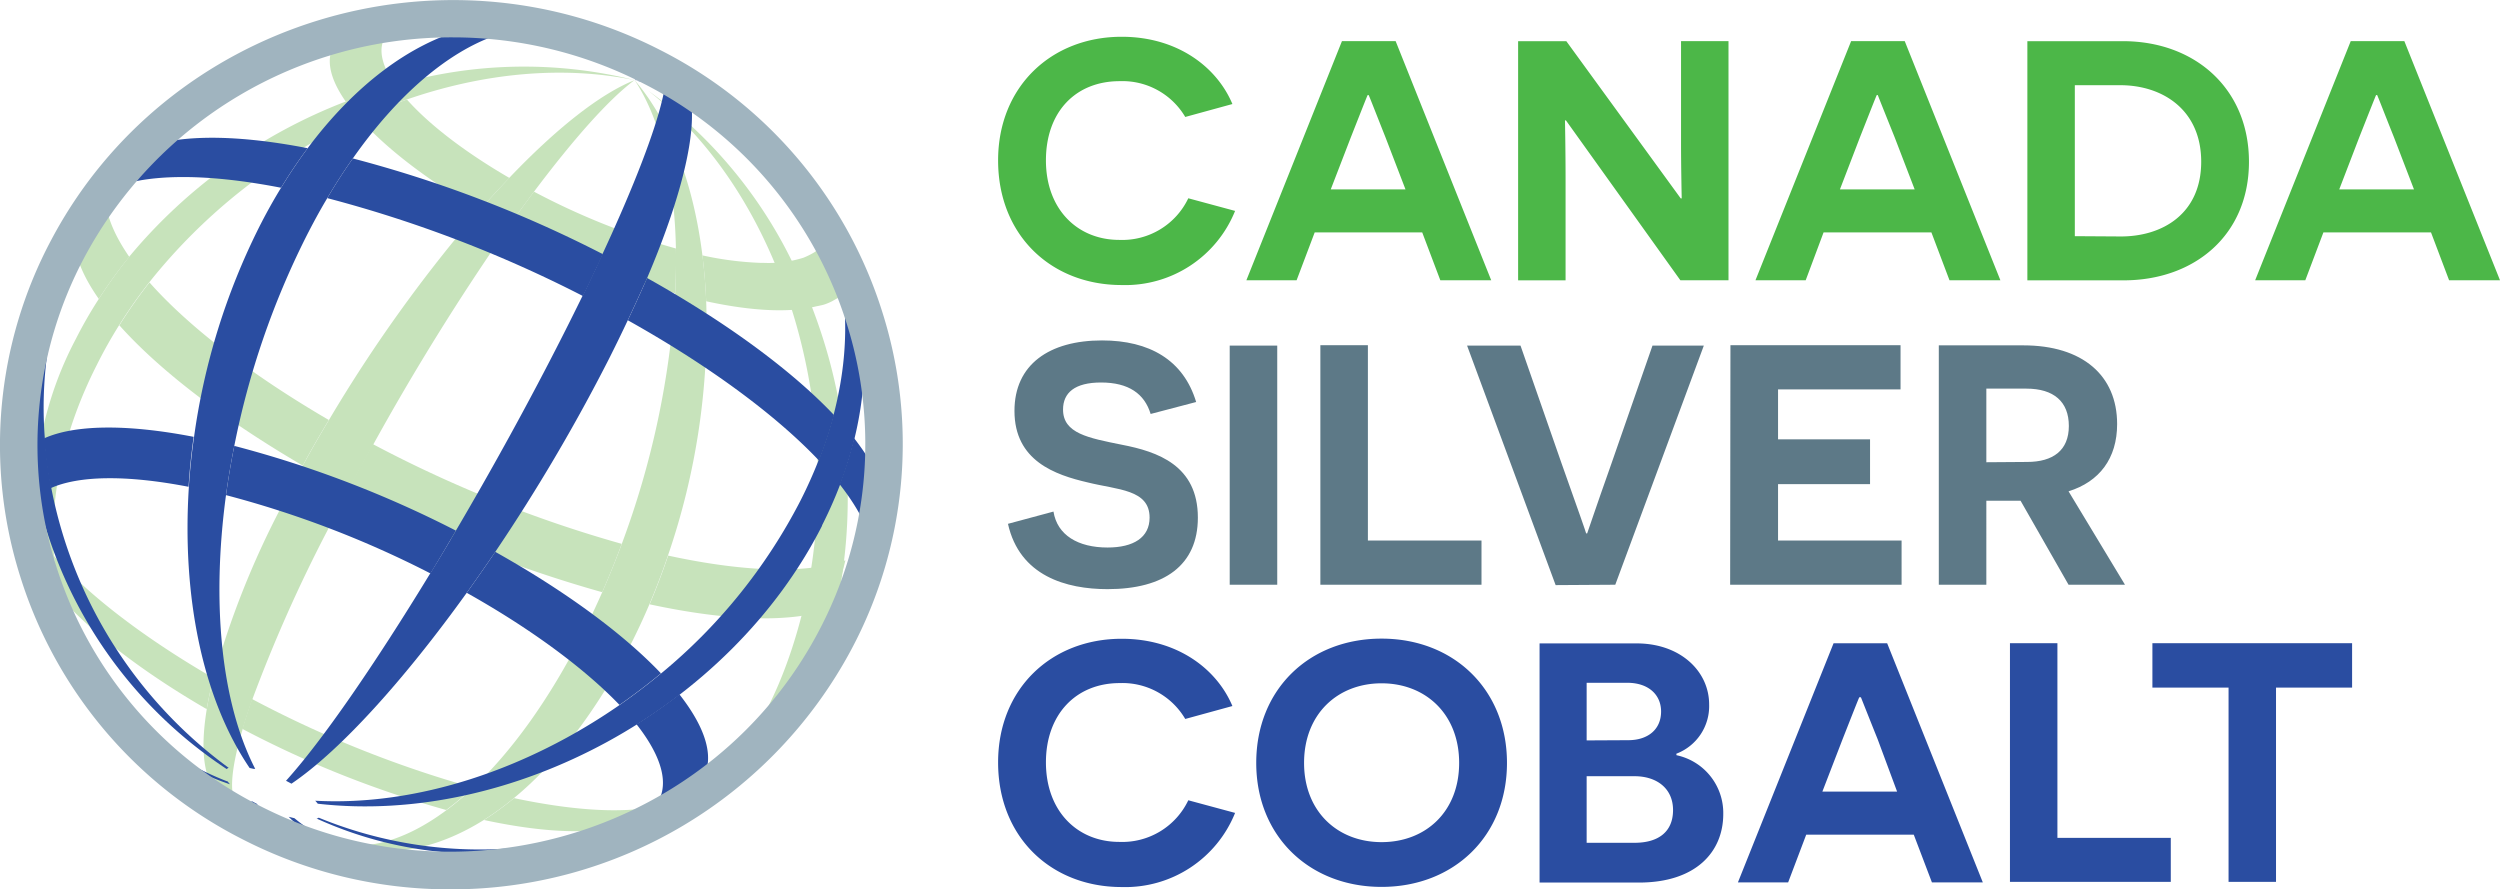 <svg xmlns="http://www.w3.org/2000/svg" xmlns:xlink="http://www.w3.org/1999/xlink" viewBox="0 0 334.51 118.97"><defs><clipPath id="clip-path" transform="translate(0)"><rect width="334.51" height="118.97" fill="none"/></clipPath></defs><title>Asset 1</title><g id="Layer_2" data-name="Layer 2"><g id="Layer_1-2" data-name="Layer 1"><g clip-path="url(#clip-path)"><path d="M112.73,32.16a55.28,55.28,0,0,0-4.4-6.72c3,3.85,3,6.72.63,8.32a10.14,10.14,0,0,1-1.47.73,15.64,15.64,0,0,1-5.39.68h-.42a43.49,43.49,0,0,1-7.7-1q.38,3,.51,6.14c6.38,1.39,11.32,1.52,14.68.69,0,0,.68-.13,1-.22l.2-.06a7.84,7.84,0,0,0,1-.43c.26-.15.46-.27.64-.36h0l0,0a2.5,2.5,0,0,0,.34-.23c.24-.21.11.07.52,0s.31-.89.31-.89v0c1.18-1.59,1.12-3.79-.47-6.56M90.34,39.25c.1-2,.14-4,.1-6a95.38,95.38,0,0,1-19-7.61q-1.67,2.24-3.39,4.68a112.21,112.21,0,0,0,22.28,8.92M64.16,28.17q2-2.3,4-4.36c-5.72-3.32-10.61-7-13.71-10.49-2.13.74-4.25,1.59-6.33,2.54,3.63,4.11,9.36,8.42,16.07,12.31m-10.53-25a12.93,12.93,0,0,1,4.88-.91c-1,0-2.43.15-3.48.22C53.5,2.65,51.47,3,50,3.2a11.54,11.54,0,0,0-2.79.8,53.66,53.66,0,0,1,6.47-.79M52.37,4a57.26,57.26,0,0,0-6.69.93c-2.19,1.8-2.13,4.78.59,8.67,2.17-.84,4.38-1.57,6.61-2.19C50.55,8.05,50.51,5.51,52.37,4" transform="translate(0)" fill="#c7e3bb"/><path d="M159,26.53a9.79,9.79,0,0,1-9.23,5.57c-5.62,0-9.82-4.11-9.82-10.64s4-10.6,9.87-10.6a9.76,9.76,0,0,1,8.77,4.79l6.31-1.73c-2.1-5-7.41-9-14.81-9-9.46,0-16.54,6.72-16.54,16.54,0,10,7.08,16.68,16.54,16.68a15.84,15.84,0,0,0,15.17-9.92Zm31.3,4.57,2.42,6.4h6.81l-12.79-32h-7.18l-12.79,32h6.72l2.42-6.4Zm-2.24-5.76h-10l2.7-7c1.1-2.78,2.19-5.57,2.24-5.62h.13c.05.05,1.15,2.88,2.24,5.62ZM224.84,37.5h6.44v-32h-6.35V19c0,3.52.09,7.5.09,7.55h-.13L209.58,5.51h-6.45v32h6.35V24.06c0-4.07-.08-7.9-.08-7.95h.13Zm33.59-6.4,2.42,6.4h6.81l-12.8-32h-7.17l-12.8,32h6.72L244,31.1Zm-2.24-5.76h-10l2.69-7c1.1-2.78,2.19-5.57,2.24-5.62h.14c0,.05,1.14,2.88,2.24,5.62ZM271.27,5.51v32h12.88c9.51,0,16.77-6.08,16.77-15.86S293.7,5.51,284.06,5.51Zm6.35,26.09V11.4h6.08c5.66,0,10.83,3.29,10.83,10.24s-5.17,10-10.74,10Zm47.66-.5,2.42,6.4h6.81l-12.8-32h-7.17l-12.79,32h6.71l2.42-6.4ZM323,25.34h-10l2.69-7c1.1-2.78,2.2-5.57,2.24-5.62h.14c.05.05,1.14,2.88,2.24,5.62Z" transform="translate(0)" fill="#4cb748"/><path d="M159,107.08a9.79,9.79,0,0,1-9.23,5.57c-5.62,0-9.82-4.11-9.82-10.65,0-6.39,4-10.6,9.87-10.6a9.75,9.75,0,0,1,8.77,4.8l6.31-1.73c-2.1-5-7.41-9-14.81-9-9.46,0-16.54,6.71-16.54,16.54,0,10,7.08,16.68,16.54,16.68a15.84,15.84,0,0,0,15.17-9.92Zm9.09-5c0,9.82,7.13,16.59,16.77,16.59s16.78-6.77,16.78-16.59-7.13-16.63-16.78-16.63-16.77,6.76-16.77,16.63m6.4,0c0-6.53,4.48-10.65,10.37-10.65s10.38,4.12,10.38,10.65-4.48,10.6-10.38,10.6-10.37-4.11-10.37-10.6m49.81-1.23a6.81,6.81,0,0,0,4.39-6.59c0-4.47-3.88-8.17-9.69-8.17H206v32h13.3c7.63,0,11.28-4.11,11.28-9.18a7.9,7.9,0,0,0-6.26-7.86Zm-12-1.78V91.36h5.44c2.83,0,4.52,1.6,4.52,3.84,0,2.42-1.78,3.84-4.39,3.84Zm0,13.7v-8.91h6.4c3,0,5.16,1.65,5.16,4.53s-1.92,4.38-5.16,4.38Zm43.77-1.09,2.43,6.39h6.81l-12.8-32h-7.17l-12.8,32h6.72l2.42-6.39Zm-2.23-5.76h-10l2.7-7c1.1-2.79,2.19-5.57,2.24-5.62H249s1.14,2.88,2.24,5.62ZM268.94,118h21.52v-5.89H275.29V86.06h-6.35ZM314.72,92V86.06H288V92h10.19V118h6.35V92Z" transform="translate(0)" fill="#2a4da1"/><path d="M64.78,109.71a40,40,0,0,0,4-2.92c9.43,2,16.65,2.12,21,.55a46.9,46.9,0,0,1-5.65,2.88c-4.06,1.44-10.71,1.37-19.41-.51M32.43,97.53c.36-1.22.79-2.54,1.29-4a148.77,148.77,0,0,0,29.57,11.85,41.58,41.58,0,0,1-3.59,3A137.51,137.51,0,0,1,32.43,97.53M8,79.83a37.32,37.32,0,0,1-.78-5.44C12,79.83,19.64,85.56,28.55,90.72c-.38,1.48-.67,2.87-.89,4.17C19.45,90.13,12.43,84.85,8,79.83M2,65.3,2,65A14.54,14.54,0,0,0,4.8,71.36a40.92,40.92,0,0,0,1,5.67,15.46,15.46,0,0,1-2.35-4.7c-.47-2.1-1.07-4.91-1.37-7" transform="translate(0)" fill="#c7e3bb"/><path d="M113.69,80.22a50.63,50.63,0,0,0,1.89-6.5,6.3,6.3,0,0,0,2.92-4c-.33,1.32-.73,3.09-1.12,4.4l-.94,2.83a6.73,6.73,0,0,1-2.75,3.32m-26.76.58c.9-2.14,1.73-4.31,2.47-6.51,10.64,2.31,18.76,2.39,23.72.63a54.13,54.13,0,0,1-2,6.52c-5.07,1.8-13.37,1.71-24.24-.64M46.52,65.59c1.09-2.07,2.22-4.13,3.36-6.17A168.6,168.6,0,0,0,83.19,72.77Q82,76,80.58,79.24A171.42,171.42,0,0,1,46.52,65.59M16,43.48a68,68,0,0,1,4-5.69c5.43,6.14,14,12.58,24,18.41-1.2,2-2.37,4-3.49,6.1-10.26-6-19-12.55-24.58-18.82M12.72,25.72c.87-1.07,2-2.53,2.91-3.57-2.43,2.74-2,6.9,1.67,12.22A63.65,63.65,0,0,0,13.22,40C9.71,35,9.1,31,11,28.18Z" transform="translate(0)" fill="#c7e3bb"/><path d="M52.88,11.37c-2.23.63-4.44,1.36-6.61,2.21a70.6,70.6,0,0,0-29,20.79A63.65,63.65,0,0,0,13.22,40a57.39,57.39,0,0,0-3.06,5.33,47.36,47.36,0,0,0-5.36,26,39.4,39.4,0,0,0,1,5.68,38.27,38.27,0,0,0,5.59,12.54l2.08,2.83c.6.73,1.39,1.71,2,2.42A33.54,33.54,0,0,1,8,79.83a37.32,37.32,0,0,1-.78-5.44c-.56-8,1.25-16.73,5.74-25.57a61.16,61.16,0,0,1,3-5.34,66.43,66.43,0,0,1,4-5.69A76.21,76.21,0,0,1,48.09,15.86c2.08-.95,4.2-1.8,6.33-2.54,10.13-3.51,20.72-4.6,30.49-2.6a61.46,61.46,0,0,0-32,.65" transform="translate(0)" fill="#c7e3bb"/><path d="M112.35,79a70.67,70.67,0,0,0-2.84-35.54c-.76-2.21-1.63-4.36-2.59-6.47a61.46,61.46,0,0,0-20.2-24.87c7.84,6.16,13.85,14.94,17.71,25q1.23,3.16,2.16,6.47A76.45,76.45,0,0,1,108,79.1a68.18,68.18,0,0,1-1.74,6.75q-.91,2.94-2.11,5.77A56.07,56.07,0,0,1,98.33,102l4.82-4.38,2.46-.16a51.84,51.84,0,0,0,3-6,60.25,60.25,0,0,0,2.09-5.77A62.61,62.61,0,0,0,112.35,79" transform="translate(0)" fill="#c7e3bb"/><path d="M68.13,23.81c-1.31,1.38-2.64,2.83-4,4.36a196.34,196.34,0,0,0-20.1,28c-1.2,2-2.37,4-3.5,6.1Q39.08,65,37.68,67.76a116,116,0,0,0-9.13,23c-.38,1.47-.67,2.86-.89,4.16-1,6.17-.26,10.34,2.3,11.84l1.16.65,1,.52c-1.55-.83-1.39-4.5.35-10.37.36-1.22.79-2.54,1.28-3.94a198.28,198.28,0,0,1,10-22.52c.93-1.82,1.88-3.66,2.85-5.48q1.65-3.11,3.36-6.17A330.12,330.12,0,0,1,68.06,30.33c1.14-1.63,2.28-3.19,3.39-4.68,5.26-7,10-12.37,13.46-14.93-4.7,1.88-10.57,6.58-16.78,13.09" transform="translate(0)" fill="#c7e3bb"/><path d="M90.44,33.26c0,2,0,4-.1,6A116.12,116.12,0,0,1,83.2,72.77c-.81,2.18-1.69,4.34-2.62,6.47-.83,1.88-1.7,3.74-2.63,5.57-4.48,8.84-9.55,15.81-14.67,20.62a40,40,0,0,1-3.58,3c-5.38,4-10.68,5.55-15.27,4.31l1.92.49,1.45.32c5.4,1.1,11.26-.27,17-3.87a40,40,0,0,0,4-2.92c5.67-4.68,11-11.57,15.53-20.41q1.4-2.75,2.6-5.58c.9-2.14,1.73-4.31,2.47-6.51a95,95,0,0,0,5.09-34q-.13-3.14-.51-6.14c-1.19-9.47-4.21-17.71-9.07-23.41,3.55,5.37,5.35,13.32,5.53,22.54" transform="translate(0)" fill="#c7e3bb"/><path d="M107.83,24.79c-1-1.2-2.34-2.79-3.4-3.95-4.74-5.05-11.33-8.63-19.52-10.12,9.89,2.36,17.67,7.37,22.92,14.07" transform="translate(0)" fill="#2a4da1"/><path d="M90.51,10l-.36-.2c-.52-.28-1.21-.65-1.74-.92s-1.79.24-3.5,1.83c2.46-1.23,4.33-1.43,5.6-.71" transform="translate(0)" fill="#2a4da1"/><path d="M75.72,4.13l-.8-.2c-.82-.18-1.92-.43-2.75-.59,4.6.85,8.76,1.29,12.55,5.41-2.62-3.57-5.56-3.76-9-4.62" transform="translate(0)" fill="#2a4da1"/><path d="M53.63,3.21A53.42,53.42,0,0,0,47.16,4,51.59,51.59,0,0,0,35.5,7.63l-.21.1a59.7,59.7,0,0,0-8.54,4.74c-1.45,1.06-3.4,2.46-4.8,3.58A53.35,53.35,0,0,1,45.68,4.9,55.2,55.2,0,0,1,52.37,4a60.36,60.36,0,0,1,32.69,6.14A56.15,56.15,0,0,0,53.63,3.21" transform="translate(0)" fill="#2a4da1"/><path d="M111.15,29.85a18.71,18.71,0,0,1,1.58,2.31,54.7,54.7,0,0,0-4.4-6.72l-.15-.2a35.48,35.48,0,0,1,3,4.61m-48.94-26a23.58,23.58,0,0,1,4.25-.76,36.93,36.93,0,0,0-7.95-.79c-1,.06-2.44.12-3.48.22C53.5,2.71,51.47,3,50,3.2c3-.52,7.18-.33,12.26.65m26.62,7c.19-.83.1,1,.15.36A93.22,93.22,0,0,0,69.92,3.86c-1.2.17,3.21-.47,2,0M109.29,27.7a31.08,31.08,0,0,0-2.69-4.28A61.81,61.81,0,0,0,92.35,13c.16.72,1.42.34,1.42,1.27,6.84,3.83,11.6,9.33,15.52,13.46" transform="translate(0)" fill="#2a4da1"/><path d="M112.4,64.86c3.89,5,5.12,9,4,12l.94-2.83c.34-1.32.84-3.07,1.12-4.4.6-2.84-.71-6.54-4.18-11a53.14,53.14,0,0,1-1.92,6.16M12.31,26.71a51.2,51.2,0,0,1,4.11-5.32,8.17,8.17,0,0,0-.79.76c-.87,1.07-2.08,2.47-2.91,3.57L11,28.18a7.38,7.38,0,0,1,1.34-1.47m25.27-1.59q1.71-2.82,3.56-5.29c-10.28-2-18-1.79-22.51.23a49.38,49.38,0,0,0-4.06,5.29c4.61-2.07,12.5-2.27,23-.23M78,39.61c1-2,1.84-3.81,2.67-5.6A164,164,0,0,0,47.21,21.2q-1.76,2.49-3.42,5.31A168.47,168.47,0,0,1,78,39.61m31.59,22a54.39,54.39,0,0,0,2-6.08c-5.86-6.18-14.75-12.6-25-18.33C85.78,39,84.94,40.89,84,42.85c10.46,5.85,19.55,12.42,25.54,18.73" transform="translate(0)" fill="#2a4da1"/><path d="M86.2,109.24a50.63,50.63,0,0,0,5.83-3c3.82-2.5,3.75-7.12-1.12-13.33-1.85,1.42-3.77,2.76-5.74,4,4.5,5.73,4.56,10,1,12.29M5,66.41a54.65,54.65,0,0,1-1-6.57A5.49,5.49,0,0,0,2,65l0,.26c.35,2.12.88,4.94,1.37,7A5.33,5.33,0,0,1,5,66.41m20.23-1.28q.21-3.31.68-6.68c-9.12-1.77-16-1.6-20,.2a55.84,55.84,0,0,0,.87,6.67c3.69-1.66,10-1.82,18.42-.19M57.6,76.73Q59.29,73.94,61,71A145.86,145.86,0,0,0,31.35,59.66q-.66,3.31-1.11,6.59A134.48,134.48,0,0,1,57.6,76.73M82.89,94.32q2.86-2,5.55-4.22c-5.21-5.48-13.09-11.17-22.17-16.26q-1.9,2.8-3.82,5.48c8.37,4.69,15.64,10,20.44,15" transform="translate(0)" fill="#2a4da1"/><path d="M110,70.34c-12.42,24.48-41.59,40.16-67.48,37.2-.1-.13-.21-.26-.34-.4,13.56.74,28.24-4.15,40.74-12.82q2.86-2,5.55-4.22A73.61,73.61,0,0,0,107.1,67c.93-1.83,1.74-3.65,2.45-5.46a54.39,54.39,0,0,0,2-6.08c2.7-10.36,1.79-20-2.24-27.8a30.21,30.21,0,0,0-2.7-4.28,29.5,29.5,0,0,0-2.16-2.58c1,1.17,2.41,2.74,3.4,3.95,9.22,11.76,10.68,28.71,2.14,45.55" transform="translate(0)" fill="#2a4da1"/><path d="M92.35,13a11.52,11.52,0,0,1,.24,2.48c0,4.79-2,12.32-6,21.72C85.78,39,84.93,40.89,84,42.85c-.81,1.72-1.68,3.51-2.6,5.33A244.94,244.94,0,0,1,66.27,73.84q-1.9,2.8-3.82,5.48C54.05,91,45.55,100.42,39,104.86l-.73-.39c4.83-5.34,11.86-15.54,19.29-27.74Q59.29,73.94,61,71c4.88-8.3,9.82-17.26,14.3-26.1.93-1.83,1.81-3.61,2.65-5.32,1-2,1.84-3.81,2.67-5.6,4.3-9.25,7-16.39,8-20.68A15.71,15.71,0,0,0,89,11.16c.1-1.25-.08-2-.57-2.27.53.27,1.22.64,1.74.92l.36.2a4.12,4.12,0,0,1,1.84,3" transform="translate(0)" fill="#2a4da1"/><path d="M69.93,3.86a19.34,19.34,0,0,0-3.66.9C59.92,7,53.23,12.62,47.21,21.2q-1.76,2.49-3.42,5.31c-1,1.67-1.94,3.41-2.87,5.24a109.7,109.7,0,0,0-9.57,27.91q-.66,3.31-1.11,6.59c-1.93,14.3-.7,27.67,3.91,36.63l-.2,0-.55-.12c-6.33-9.34-9.06-23-8.13-37.58q.21-3.31.69-6.68a90.06,90.06,0,0,1,8.71-28.1q1.39-2.75,2.91-5.23c1.14-1.87,2.33-3.64,3.55-5.29,6.34-8.51,13.74-14,21.08-16a24.49,24.49,0,0,1,4.25-.76,21.36,21.36,0,0,1,5.71.25c.82.17,1.93.4,2.75.59l.8.2a15,15,0,0,0-5.79-.27" transform="translate(0)" fill="#2a4da1"/><path d="M18.63,20.06a47.18,47.18,0,0,0-4.06,5.29,49,49,0,0,0-3.05,5.23A53.26,53.26,0,0,0,6,58.65a58,58,0,0,0,.87,6.67A60.67,60.67,0,0,0,30.6,102.74a.88.88,0,0,0-.27.16A59.62,59.62,0,0,1,5,66.41a56.39,56.39,0,0,1-1-6.57A50.9,50.9,0,0,1,9.25,32a50.19,50.19,0,0,1,3.06-5.24,51.2,51.2,0,0,1,4.11-5.32A49.77,49.77,0,0,1,22,16.05c1.42-1.09,3.32-2.56,4.8-3.58a57.89,57.89,0,0,1,8.54-4.74l.21-.1A49.29,49.29,0,0,0,18.63,20.06" transform="translate(0)" fill="#2a4da1"/><path d="M30.44,104.52l.13.18.2.24A35.53,35.53,0,0,1,15.45,94.82c-.6-.73-1.43-1.68-2-2.42l-2.08-2.83a41.43,41.43,0,0,0,19.08,15" transform="translate(0)" fill="#2a4da1"/><path d="M33.76,107.23l.72.4a2.72,2.72,0,0,1-2.4.27l-1-.52L30,106.72a5.5,5.5,0,0,0,3.8.51" transform="translate(0)" fill="#2a4da1"/><path d="M38.63,109.29l.49.12.28.07a19.06,19.06,0,0,0,8.4,4.1l-1.45-.32-1.92-.49a12.86,12.86,0,0,1-5.8-3.48" transform="translate(0)" fill="#2a4da1"/><path d="M42.35,109.56l.3-.15a56.8,56.8,0,0,0,43.55-.17,50.63,50.63,0,0,0,5.83-3c.74-.43,1.47-.89,2.19-1.36-1.29.78-3,1.86-4.31,2.58a59.07,59.07,0,0,1-8.62,3.86,52.35,52.35,0,0,1-38.94-1.8" transform="translate(0)" fill="#2a4da1"/><path d="M60.6,5A55.67,55.67,0,0,0,11.31,34.4,53.43,53.43,0,0,0,7.52,75.74a54.17,54.17,0,0,0,27.25,32.09c27.08,13.86,60.59,3.42,74.72-23.26a53.43,53.43,0,0,0,3.78-41.34A54.13,54.13,0,0,0,86,11.13,55.75,55.75,0,0,0,60.6,5m-.42,114a60.63,60.63,0,0,1-27.69-6.68A59.17,59.17,0,0,1,2.74,77.24,58.36,58.36,0,0,1,6.88,32.06C22.28,3,58.81-8.42,88.31,6.68a59.12,59.12,0,0,1,29.74,35.05,58.37,58.37,0,0,1-4.14,45.18A60.69,60.69,0,0,1,60.18,119" transform="translate(0)" fill="#a0b4bf"/><path d="M265.78,61.85V52h5.36c3.66,0,5.68,1.74,5.68,5s-2.11,4.81-5.59,4.81Zm11,16.39h7.55l-7.55-12.5c4.12-1.28,6.5-4.39,6.5-9,0-6.5-4.63-10.53-12.55-10.53H259.42V78.24h6.36V67h4.58Zm-45.28,0h22.94V72.33H237.91V64.78h12.31v-6H237.91V52.1H254.3V46.19H231.54Zm-15.37,0,11.85-32h-6.87l-5.53,15.89c-2.16,6.09-3.16,9.15-3.21,9.24h-.14c0-.09-1.09-3.2-3.29-9.38l-5.49-15.75H196.3l11.85,32.05Zm-39.46,0h21.56V72.33h-15.2V46.19h-6.36Zm-12.13,0h6.36v-32h-6.36Zm-29.67-8.15c1.56,7,7.83,8.74,13.32,8.74,7.6,0,12.09-3.2,12.09-9.57,0-7-5.4-8.83-10.16-9.75-4.49-.91-7.88-1.51-7.88-4.71,0-2.24,1.56-3.62,5.08-3.62,3.71,0,5.82,1.51,6.64,4.21l6.09-1.6c-1.69-5.63-6.27-8.24-12.59-8.24-7.05,0-11.72,3.21-11.72,9.43,0,6.69,5.45,8.56,9.8,9.57,4,1,8.28.92,8.28,4.71,0,2.66-2.15,4-5.63,4-3.93,0-6.73-1.65-7.23-4.81Z" transform="translate(0)" fill="#5d7987"/></g></g></g></svg>